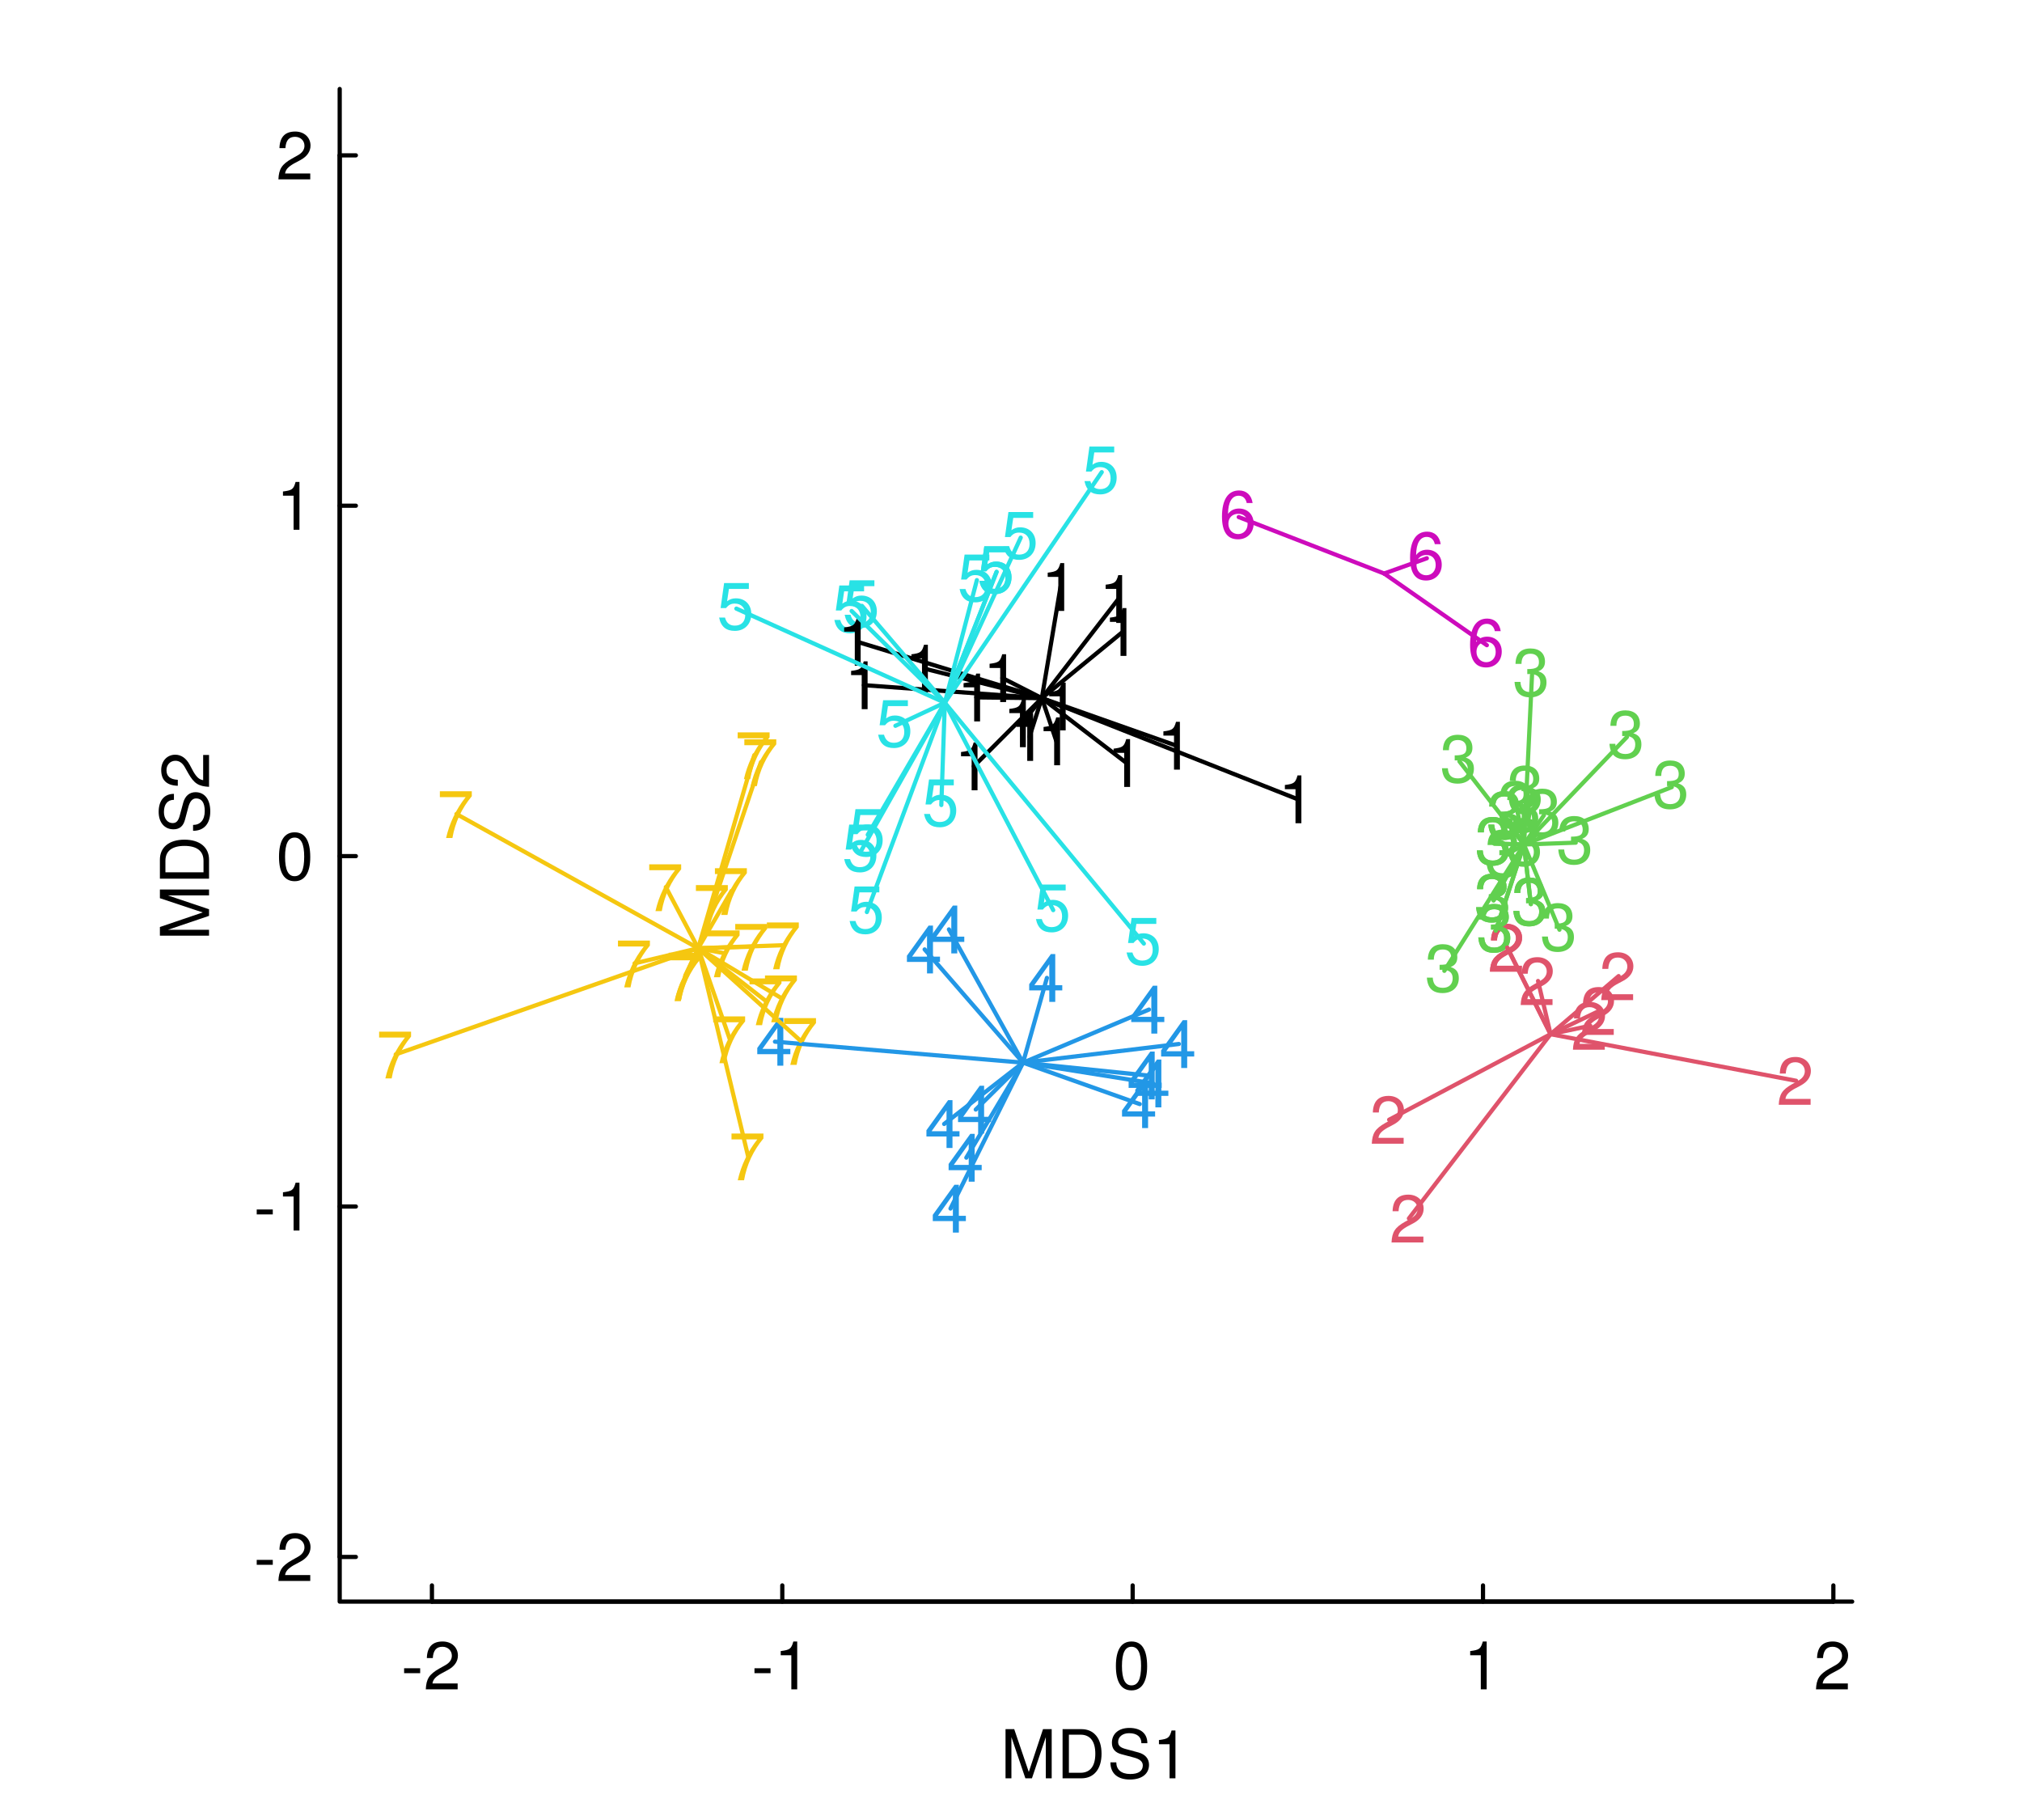 <?xml version="1.0" encoding="UTF-8"?>
<svg xmlns="http://www.w3.org/2000/svg" xmlns:xlink="http://www.w3.org/1999/xlink" width="360" height="324" viewBox="0 0 360 324">
<defs>
<g>
<g id="glyph-0-0">
</g>
<g id="glyph-0-1">
<path d="M 3.406 -2.875 L 3.406 -3.75 L 0.547 -3.75 L 0.547 -2.875 Z M 3.406 -2.875 "/>
</g>
<g id="glyph-0-2">
<path d="M 6.125 -6.016 C 6.125 -7.453 5.016 -8.516 3.406 -8.516 C 1.672 -8.516 0.656 -7.625 0.594 -5.562 L 1.656 -5.562 C 1.734 -6.984 2.328 -7.578 3.375 -7.578 C 4.328 -7.578 5.047 -6.906 5.047 -5.984 C 5.047 -5.312 4.656 -4.734 3.906 -4.312 L 2.797 -3.688 C 1.016 -2.672 0.5 -1.875 0.406 0 L 6.078 0 L 6.078 -1.047 L 1.594 -1.047 C 1.703 -1.734 2.094 -2.188 3.125 -2.797 L 4.328 -3.438 C 5.516 -4.078 6.125 -4.969 6.125 -6.016 Z M 6.125 -6.016 "/>
</g>
<g id="glyph-0-3">
<path d="M 4.156 0 L 4.156 -8.516 L 3.469 -8.516 C 3.094 -7.203 2.859 -7.016 1.219 -6.812 L 1.219 -6.062 L 3.109 -6.062 L 3.109 0 Z M 4.156 0 "/>
</g>
<g id="glyph-0-4">
<path d="M 6.078 -4.094 C 6.078 -7.047 5.141 -8.516 3.297 -8.516 C 1.469 -8.516 0.516 -7.016 0.516 -4.156 C 0.516 -1.297 1.469 0.188 3.297 0.188 C 5.094 0.188 6.078 -1.297 6.078 -4.094 Z M 5 -4.188 C 5 -1.781 4.453 -0.703 3.281 -0.703 C 2.156 -0.703 1.594 -1.828 1.594 -4.156 C 1.594 -6.484 2.156 -7.578 3.297 -7.578 C 4.438 -7.578 5 -6.469 5 -4.188 Z M 5 -4.188 "/>
</g>
<g id="glyph-0-5">
<path d="M 9.125 0 L 9.125 -8.75 L 7.578 -8.75 L 5.047 -1.125 L 2.453 -8.75 L 0.906 -8.75 L 0.906 0 L 1.953 0 L 1.953 -7.328 L 4.438 0 L 5.609 0 L 8.078 -7.328 L 8.078 0 Z M 9.125 0 "/>
</g>
<g id="glyph-0-6">
<path d="M 8 -4.375 C 8 -7.094 6.656 -8.75 4.438 -8.75 L 1.062 -8.75 L 1.062 0 L 4.438 0 C 6.641 0 8 -1.656 8 -4.375 Z M 6.891 -4.375 C 6.891 -2.156 5.969 -0.984 4.25 -0.984 L 2.188 -0.984 L 2.188 -7.766 L 4.25 -7.766 C 5.969 -7.766 6.891 -6.594 6.891 -4.375 Z M 6.891 -4.375 "/>
</g>
<g id="glyph-0-7">
<path d="M 7.453 -2.406 C 7.453 -3.484 6.781 -4.266 5.594 -4.594 L 3.391 -5.188 C 2.344 -5.453 1.953 -5.812 1.953 -6.484 C 1.953 -7.375 2.734 -8.031 3.906 -8.031 C 5.297 -8.031 6.094 -7.391 6.094 -6.25 L 7.156 -6.25 C 7.156 -7.969 5.969 -8.969 3.953 -8.969 C 2.031 -8.969 0.844 -7.906 0.844 -6.328 C 0.844 -5.25 1.406 -4.578 2.562 -4.281 L 4.734 -3.703 C 5.828 -3.422 6.344 -2.969 6.344 -2.297 C 6.344 -1.328 5.609 -0.766 4.109 -0.766 C 2.453 -0.766 1.625 -1.594 1.625 -2.844 L 0.578 -2.844 C 0.578 -0.781 1.969 0.219 4.031 0.219 C 6.25 0.219 7.453 -0.844 7.453 -2.406 Z M 7.453 -2.406 "/>
</g>
<g id="glyph-0-8">
<path d="M 6.078 -2.469 C 6.078 -3.5 5.656 -4.109 4.625 -4.453 C 5.422 -4.766 5.812 -5.312 5.812 -6.172 C 5.812 -7.625 4.844 -8.516 3.234 -8.516 C 1.516 -8.516 0.594 -7.578 0.562 -5.766 L 1.625 -5.766 C 1.641 -7.016 2.156 -7.578 3.234 -7.578 C 4.172 -7.578 4.734 -7.031 4.734 -6.125 C 4.734 -5.219 4.344 -4.844 2.656 -4.844 L 2.656 -3.953 L 3.234 -3.953 C 4.391 -3.953 4.984 -3.406 4.984 -2.453 C 4.984 -1.391 4.328 -0.75 3.234 -0.75 C 2.078 -0.75 1.516 -1.328 1.438 -2.562 L 0.391 -2.562 C 0.516 -0.672 1.453 0.188 3.188 0.188 C 4.938 0.188 6.078 -0.859 6.078 -2.469 Z M 6.078 -2.469 "/>
</g>
<g id="glyph-0-9">
<path d="M 6.234 -2.047 L 6.234 -2.984 L 4.984 -2.984 L 4.984 -8.516 L 4.203 -8.516 L 0.344 -3.156 L 0.344 -2.047 L 3.922 -2.047 L 3.922 0 L 4.984 0 L 4.984 -2.047 Z M 3.922 -2.984 L 1.266 -2.984 L 3.922 -6.703 Z M 3.922 -2.984 "/>
</g>
<g id="glyph-0-10">
<path d="M 6.156 -2.812 C 6.156 -4.5 5.047 -5.609 3.406 -5.609 C 2.812 -5.609 2.328 -5.453 1.844 -5.094 L 2.172 -7.281 L 5.719 -7.281 L 5.719 -8.328 L 1.312 -8.328 L 0.688 -3.875 L 1.656 -3.875 C 2.141 -4.469 2.562 -4.672 3.219 -4.672 C 4.359 -4.672 5.078 -3.938 5.078 -2.672 C 5.078 -1.453 4.375 -0.75 3.219 -0.75 C 2.297 -0.75 1.734 -1.219 1.469 -2.188 L 0.422 -2.188 C 0.766 -0.484 1.734 0.188 3.234 0.188 C 4.953 0.188 6.156 -1.016 6.156 -2.812 Z M 6.156 -2.812 "/>
</g>
<g id="glyph-0-11">
<path d="M 6.156 -2.641 C 6.156 -4.219 5.078 -5.297 3.547 -5.297 C 2.719 -5.297 2.047 -4.969 1.594 -4.344 C 1.609 -6.422 2.281 -7.578 3.484 -7.578 C 4.234 -7.578 4.75 -7.109 4.922 -6.281 L 5.969 -6.281 C 5.766 -7.688 4.859 -8.516 3.562 -8.516 C 1.578 -8.516 0.516 -6.844 0.516 -3.875 C 0.516 -1.219 1.422 0.188 3.375 0.188 C 4.984 0.188 6.156 -0.969 6.156 -2.641 Z M 5.078 -2.562 C 5.078 -1.484 4.359 -0.75 3.391 -0.75 C 2.406 -0.75 1.656 -1.531 1.656 -2.609 C 1.656 -3.672 2.375 -4.359 3.422 -4.359 C 4.438 -4.359 5.078 -3.703 5.078 -2.562 Z M 5.078 -2.562 "/>
</g>
<g id="glyph-0-12">
<path d="M 6.234 -7.438 L 6.234 -8.328 L 0.547 -8.328 L 0.547 -7.281 L 5.141 -7.281 C 3.453 -5.141 2.25 -2.656 1.656 0 L 2.781 0 C 3.25 -2.75 4.453 -5.312 6.234 -7.438 Z M 6.234 -7.438 "/>
</g>
<g id="glyph-1-0">
</g>
<g id="glyph-1-1">
<path d="M 0 -9.125 L -8.75 -9.125 L -8.75 -7.578 L -1.125 -5.047 L -8.75 -2.453 L -8.75 -0.906 L 0 -0.906 L 0 -1.953 L -7.328 -1.953 L 0 -4.438 L 0 -5.609 L -7.328 -8.078 L 0 -8.078 Z M 0 -9.125 "/>
</g>
<g id="glyph-1-2">
<path d="M -4.375 -8 C -7.094 -8 -8.75 -6.656 -8.75 -4.438 L -8.75 -1.062 L 0 -1.062 L 0 -4.438 C 0 -6.641 -1.656 -8 -4.375 -8 Z M -4.375 -6.891 C -2.156 -6.891 -0.984 -5.969 -0.984 -4.25 L -0.984 -2.188 L -7.766 -2.188 L -7.766 -4.25 C -7.766 -5.969 -6.594 -6.891 -4.375 -6.891 Z M -4.375 -6.891 "/>
</g>
<g id="glyph-1-3">
<path d="M -2.406 -7.453 C -3.484 -7.453 -4.266 -6.781 -4.594 -5.594 L -5.188 -3.391 C -5.453 -2.344 -5.812 -1.953 -6.484 -1.953 C -7.375 -1.953 -8.031 -2.734 -8.031 -3.906 C -8.031 -5.297 -7.391 -6.094 -6.25 -6.094 L -6.25 -7.156 C -7.969 -7.156 -8.969 -5.969 -8.969 -3.953 C -8.969 -2.031 -7.906 -0.844 -6.328 -0.844 C -5.25 -0.844 -4.578 -1.406 -4.281 -2.562 L -3.703 -4.734 C -3.422 -5.828 -2.969 -6.344 -2.297 -6.344 C -1.328 -6.344 -0.766 -5.609 -0.766 -4.109 C -0.766 -2.453 -1.594 -1.625 -2.844 -1.625 L -2.844 -0.578 C -0.781 -0.578 0.219 -1.969 0.219 -4.031 C 0.219 -6.25 -0.844 -7.453 -2.406 -7.453 Z M -2.406 -7.453 "/>
</g>
<g id="glyph-1-4">
<path d="M -6.016 -6.125 C -7.453 -6.125 -8.516 -5.016 -8.516 -3.406 C -8.516 -1.672 -7.625 -0.656 -5.562 -0.594 L -5.562 -1.656 C -6.984 -1.734 -7.578 -2.328 -7.578 -3.375 C -7.578 -4.328 -6.906 -5.047 -5.984 -5.047 C -5.312 -5.047 -4.734 -4.656 -4.312 -3.906 L -3.688 -2.797 C -2.672 -1.016 -1.875 -0.5 0 -0.406 L 0 -6.078 L -1.047 -6.078 L -1.047 -1.594 C -1.734 -1.703 -2.188 -2.094 -2.797 -3.125 L -3.438 -4.328 C -4.078 -5.516 -4.969 -6.125 -6.016 -6.125 Z M -6.016 -6.125 "/>
</g>
</g>
</defs>
<rect x="-36" y="-32.4" width="432" height="388.8" fill="rgb(100%, 100%, 100%)" fill-opacity="1"/>
<path fill="none" stroke-width="0.75" stroke-linecap="round" stroke-linejoin="round" stroke="rgb(0%, 0%, 0%)" stroke-opacity="1" stroke-miterlimit="10" d="M 76.902 285.121 L 326.414 285.121 "/>
<path fill="none" stroke-width="0.75" stroke-linecap="round" stroke-linejoin="round" stroke="rgb(0%, 0%, 0%)" stroke-opacity="1" stroke-miterlimit="10" d="M 76.902 285.121 L 76.902 282.238 "/>
<path fill="none" stroke-width="0.75" stroke-linecap="round" stroke-linejoin="round" stroke="rgb(0%, 0%, 0%)" stroke-opacity="1" stroke-miterlimit="10" d="M 139.281 285.121 L 139.281 282.238 "/>
<path fill="none" stroke-width="0.75" stroke-linecap="round" stroke-linejoin="round" stroke="rgb(0%, 0%, 0%)" stroke-opacity="1" stroke-miterlimit="10" d="M 201.66 285.121 L 201.66 282.238 "/>
<path fill="none" stroke-width="0.75" stroke-linecap="round" stroke-linejoin="round" stroke="rgb(0%, 0%, 0%)" stroke-opacity="1" stroke-miterlimit="10" d="M 264.035 285.121 L 264.035 282.238 "/>
<path fill="none" stroke-width="0.75" stroke-linecap="round" stroke-linejoin="round" stroke="rgb(0%, 0%, 0%)" stroke-opacity="1" stroke-miterlimit="10" d="M 326.414 285.121 L 326.414 282.238 "/>
<g fill="rgb(0%, 0%, 0%)" fill-opacity="1">
<use xlink:href="#glyph-0-1" x="71.402" y="300.737"/>
<use xlink:href="#glyph-0-2" x="75.402" y="300.737"/>
</g>
<g fill="rgb(0%, 0%, 0%)" fill-opacity="1">
<use xlink:href="#glyph-0-1" x="133.781" y="300.737"/>
<use xlink:href="#glyph-0-3" x="137.781" y="300.737"/>
</g>
<g fill="rgb(0%, 0%, 0%)" fill-opacity="1">
<use xlink:href="#glyph-0-4" x="198.16" y="300.737"/>
</g>
<g fill="rgb(0%, 0%, 0%)" fill-opacity="1">
<use xlink:href="#glyph-0-3" x="260.535" y="300.737"/>
</g>
<g fill="rgb(0%, 0%, 0%)" fill-opacity="1">
<use xlink:href="#glyph-0-2" x="322.914" y="300.737"/>
</g>
<path fill="none" stroke-width="0.75" stroke-linecap="round" stroke-linejoin="round" stroke="rgb(0%, 0%, 0%)" stroke-opacity="1" stroke-miterlimit="10" d="M 60.48 277.168 L 60.48 27.656 "/>
<path fill="none" stroke-width="0.75" stroke-linecap="round" stroke-linejoin="round" stroke="rgb(0%, 0%, 0%)" stroke-opacity="1" stroke-miterlimit="10" d="M 60.48 277.168 L 63.359 277.168 "/>
<path fill="none" stroke-width="0.75" stroke-linecap="round" stroke-linejoin="round" stroke="rgb(0%, 0%, 0%)" stroke-opacity="1" stroke-miterlimit="10" d="M 60.48 214.789 L 63.359 214.789 "/>
<path fill="none" stroke-width="0.75" stroke-linecap="round" stroke-linejoin="round" stroke="rgb(0%, 0%, 0%)" stroke-opacity="1" stroke-miterlimit="10" d="M 60.48 152.41 L 63.359 152.41 "/>
<path fill="none" stroke-width="0.75" stroke-linecap="round" stroke-linejoin="round" stroke="rgb(0%, 0%, 0%)" stroke-opacity="1" stroke-miterlimit="10" d="M 60.48 90.031 L 63.359 90.031 "/>
<path fill="none" stroke-width="0.75" stroke-linecap="round" stroke-linejoin="round" stroke="rgb(0%, 0%, 0%)" stroke-opacity="1" stroke-miterlimit="10" d="M 60.48 27.656 L 63.359 27.656 "/>
<g fill="rgb(0%, 0%, 0%)" fill-opacity="1">
<use xlink:href="#glyph-0-1" x="45.16" y="281.444"/>
<use xlink:href="#glyph-0-2" x="49.16" y="281.444"/>
</g>
<g fill="rgb(0%, 0%, 0%)" fill-opacity="1">
<use xlink:href="#glyph-0-1" x="45.16" y="219.065"/>
<use xlink:href="#glyph-0-3" x="49.16" y="219.065"/>
</g>
<g fill="rgb(0%, 0%, 0%)" fill-opacity="1">
<use xlink:href="#glyph-0-4" x="49.16" y="156.687"/>
</g>
<g fill="rgb(0%, 0%, 0%)" fill-opacity="1">
<use xlink:href="#glyph-0-3" x="49.16" y="94.308"/>
</g>
<g fill="rgb(0%, 0%, 0%)" fill-opacity="1">
<use xlink:href="#glyph-0-2" x="49.16" y="31.933"/>
</g>
<path fill="none" stroke-width="0.75" stroke-linecap="round" stroke-linejoin="round" stroke="rgb(0%, 0%, 0%)" stroke-opacity="1" stroke-miterlimit="10" d="M 60.48 15.84 L 60.48 285.121 L 329.762 285.121 "/>
<g fill="rgb(0%, 0%, 0%)" fill-opacity="1">
<use xlink:href="#glyph-0-5" x="178.121" y="316.577"/>
<use xlink:href="#glyph-0-6" x="188.121" y="316.577"/>
<use xlink:href="#glyph-0-7" x="197.121" y="316.577"/>
<use xlink:href="#glyph-0-3" x="205.121" y="316.577"/>
</g>
<g fill="rgb(0%, 0%, 0%)" fill-opacity="1">
<use xlink:href="#glyph-1-1" x="37.218" y="167.48"/>
<use xlink:href="#glyph-1-2" x="37.218" y="157.48"/>
<use xlink:href="#glyph-1-3" x="37.218" y="148.48"/>
<use xlink:href="#glyph-1-4" x="37.218" y="140.48"/>
</g>
<g fill="rgb(0%, 0%, 0%)" fill-opacity="1">
<use xlink:href="#glyph-0-3" x="161.043" y="123.292"/>
</g>
<g fill="rgb(87.451%, 32.549%, 41.961%)" fill-opacity="1">
<use xlink:href="#glyph-0-2" x="243.828" y="203.608"/>
</g>
<g fill="rgb(38.039%, 81.569%, 30.98%)" fill-opacity="1">
<use xlink:href="#glyph-0-8" x="277.051" y="153.788"/>
</g>
<g fill="rgb(13.333%, 59.216%, 90.196%)" fill-opacity="1">
<use xlink:href="#glyph-0-9" x="161.125" y="173.292"/>
</g>
<g fill="rgb(13.333%, 59.216%, 90.196%)" fill-opacity="1">
<use xlink:href="#glyph-0-9" x="164.598" y="204.366"/>
</g>
<g fill="rgb(13.333%, 59.216%, 90.196%)" fill-opacity="1">
<use xlink:href="#glyph-0-9" x="206.383" y="190.128"/>
</g>
<g fill="rgb(13.333%, 59.216%, 90.196%)" fill-opacity="1">
<use xlink:href="#glyph-0-9" x="199.422" y="200.827"/>
</g>
<g fill="rgb(0%, 0%, 0%)" fill-opacity="1">
<use xlink:href="#glyph-0-3" x="179.781" y="135.456"/>
</g>
<g fill="rgb(38.039%, 81.569%, 30.98%)" fill-opacity="1">
<use xlink:href="#glyph-0-8" x="264.289" y="156.202"/>
</g>
<g fill="rgb(0%, 0%, 0%)" fill-opacity="1">
<use xlink:href="#glyph-0-3" x="185.578" y="130.026"/>
</g>
<g fill="rgb(0%, 0%, 0%)" fill-opacity="1">
<use xlink:href="#glyph-0-3" x="184.578" y="136.229"/>
</g>
<g fill="rgb(15.686%, 88.627%, 89.804%)" fill-opacity="1">
<use xlink:href="#glyph-0-10" x="164.094" y="147.089"/>
</g>
<g fill="rgb(0%, 0%, 0%)" fill-opacity="1">
<use xlink:href="#glyph-0-3" x="205.914" y="137.011"/>
</g>
<g fill="rgb(0%, 0%, 0%)" fill-opacity="1">
<use xlink:href="#glyph-0-3" x="197.043" y="140.089"/>
</g>
<g fill="rgb(0%, 0%, 0%)" fill-opacity="1">
<use xlink:href="#glyph-0-3" x="169.883" y="140.69"/>
</g>
<g fill="rgb(15.686%, 88.627%, 89.804%)" fill-opacity="1">
<use xlink:href="#glyph-0-10" x="149.879" y="155.124"/>
</g>
<g fill="rgb(15.686%, 88.627%, 89.804%)" fill-opacity="1">
<use xlink:href="#glyph-0-10" x="150.996" y="152.378"/>
</g>
<g fill="rgb(38.039%, 81.569%, 30.98%)" fill-opacity="1">
<use xlink:href="#glyph-0-8" x="286.16" y="134.979"/>
</g>
<g fill="rgb(0%, 0%, 0%)" fill-opacity="1">
<use xlink:href="#glyph-0-3" x="195.629" y="110.901"/>
</g>
<g fill="rgb(0%, 0%, 0%)" fill-opacity="1">
<use xlink:href="#glyph-0-3" x="178.484" y="133.015"/>
</g>
<g fill="rgb(0%, 0%, 0%)" fill-opacity="1">
<use xlink:href="#glyph-0-3" x="227.543" y="146.558"/>
</g>
<g fill="rgb(38.039%, 81.569%, 30.98%)" fill-opacity="1">
<use xlink:href="#glyph-0-8" x="269.262" y="123.956"/>
</g>
<g fill="rgb(38.039%, 81.569%, 30.98%)" fill-opacity="1">
<use xlink:href="#glyph-0-8" x="294.145" y="143.901"/>
</g>
<g fill="rgb(38.039%, 81.569%, 30.98%)" fill-opacity="1">
<use xlink:href="#glyph-0-8" x="262.422" y="164.058"/>
</g>
<g fill="rgb(80.392%, 4.314%, 73.725%)" fill-opacity="1">
<use xlink:href="#glyph-0-11" x="261.219" y="118.636"/>
</g>
<g fill="rgb(38.039%, 81.569%, 30.98%)" fill-opacity="1">
<use xlink:href="#glyph-0-8" x="264.598" y="149.354"/>
</g>
<g fill="rgb(0%, 0%, 0%)" fill-opacity="1">
<use xlink:href="#glyph-0-3" x="196.391" y="116.765"/>
</g>
<g fill="rgb(38.039%, 81.569%, 30.98%)" fill-opacity="1">
<use xlink:href="#glyph-0-8" x="262.422" y="164.058"/>
</g>
<g fill="rgb(15.686%, 88.627%, 89.804%)" fill-opacity="1">
<use xlink:href="#glyph-0-10" x="155.922" y="132.983"/>
</g>
<g fill="rgb(15.686%, 88.627%, 89.804%)" fill-opacity="1">
<use xlink:href="#glyph-0-10" x="200.152" y="171.753"/>
</g>
<g fill="rgb(38.039%, 81.569%, 30.98%)" fill-opacity="1">
<use xlink:href="#glyph-0-8" x="268.242" y="144.792"/>
</g>
<g fill="rgb(80.392%, 4.314%, 73.725%)" fill-opacity="1">
<use xlink:href="#glyph-0-11" x="250.535" y="103.159"/>
</g>
<g fill="rgb(15.686%, 88.627%, 89.804%)" fill-opacity="1">
<use xlink:href="#glyph-0-10" x="184.016" y="165.8"/>
</g>
<g fill="rgb(38.039%, 81.569%, 30.98%)" fill-opacity="1">
<use xlink:href="#glyph-0-8" x="269.055" y="164.729"/>
</g>
<g fill="rgb(87.451%, 32.549%, 41.961%)" fill-opacity="1">
<use xlink:href="#glyph-0-2" x="247.344" y="221.187"/>
</g>
<g fill="rgb(13.333%, 59.216%, 90.196%)" fill-opacity="1">
<use xlink:href="#glyph-0-9" x="182.895" y="178.362"/>
</g>
<g fill="rgb(13.333%, 59.216%, 90.196%)" fill-opacity="1">
<use xlink:href="#glyph-0-9" x="165.449" y="169.729"/>
</g>
<g fill="rgb(13.333%, 59.216%, 90.196%)" fill-opacity="1">
<use xlink:href="#glyph-0-9" x="200.598" y="195.714"/>
</g>
<g fill="rgb(0%, 0%, 0%)" fill-opacity="1">
<use xlink:href="#glyph-0-3" x="185.316" y="108.761"/>
</g>
<g fill="rgb(38.039%, 81.569%, 30.98%)" fill-opacity="1">
<use xlink:href="#glyph-0-8" x="274.148" y="169.288"/>
</g>
<g fill="rgb(38.039%, 81.569%, 30.98%)" fill-opacity="1">
<use xlink:href="#glyph-0-8" x="271.375" y="148.917"/>
</g>
<g fill="rgb(38.039%, 81.569%, 30.98%)" fill-opacity="1">
<use xlink:href="#glyph-0-8" x="268.105" y="154.12"/>
</g>
<g fill="rgb(87.451%, 32.549%, 41.961%)" fill-opacity="1">
<use xlink:href="#glyph-0-2" x="264.867" y="172.976"/>
</g>
<g fill="rgb(87.451%, 32.549%, 41.961%)" fill-opacity="1">
<use xlink:href="#glyph-0-2" x="264.867" y="172.976"/>
</g>
<g fill="rgb(87.451%, 32.549%, 41.961%)" fill-opacity="1">
<use xlink:href="#glyph-0-2" x="316.285" y="196.679"/>
</g>
<g fill="rgb(87.451%, 32.549%, 41.961%)" fill-opacity="1">
<use xlink:href="#glyph-0-2" x="284.684" y="178.042"/>
</g>
<g fill="rgb(38.039%, 81.569%, 30.98%)" fill-opacity="1">
<use xlink:href="#glyph-0-8" x="262.551" y="153.952"/>
</g>
<g fill="rgb(38.039%, 81.569%, 30.98%)" fill-opacity="1">
<use xlink:href="#glyph-0-8" x="267.793" y="148.19"/>
</g>
<g fill="rgb(87.451%, 32.549%, 41.961%)" fill-opacity="1">
<use xlink:href="#glyph-0-2" x="279.641" y="186.874"/>
</g>
<g fill="rgb(87.451%, 32.549%, 41.961%)" fill-opacity="1">
<use xlink:href="#glyph-0-2" x="270.336" y="178.913"/>
</g>
<g fill="rgb(87.451%, 32.549%, 41.961%)" fill-opacity="1">
<use xlink:href="#glyph-0-2" x="281.238" y="184.233"/>
</g>
<g fill="rgb(38.039%, 81.569%, 30.98%)" fill-opacity="1">
<use xlink:href="#glyph-0-8" x="253.652" y="176.604"/>
</g>
<g fill="rgb(38.039%, 81.569%, 30.98%)" fill-opacity="1">
<use xlink:href="#glyph-0-8" x="262.812" y="169.44"/>
</g>
<g fill="rgb(38.039%, 81.569%, 30.98%)" fill-opacity="1">
<use xlink:href="#glyph-0-8" x="262.551" y="153.952"/>
</g>
<g fill="rgb(38.039%, 81.569%, 30.98%)" fill-opacity="1">
<use xlink:href="#glyph-0-8" x="262.812" y="169.44"/>
</g>
<g fill="rgb(38.039%, 81.569%, 30.98%)" fill-opacity="1">
<use xlink:href="#glyph-0-8" x="264.598" y="149.354"/>
</g>
<g fill="rgb(38.039%, 81.569%, 30.98%)" fill-opacity="1">
<use xlink:href="#glyph-0-8" x="266.531" y="147.503"/>
</g>
<g fill="rgb(38.039%, 81.569%, 30.98%)" fill-opacity="1">
<use xlink:href="#glyph-0-8" x="269.055" y="164.729"/>
</g>
<g fill="rgb(80.392%, 4.314%, 73.725%)" fill-opacity="1">
<use xlink:href="#glyph-0-11" x="217.047" y="95.827"/>
</g>
<g fill="rgb(38.039%, 81.569%, 30.98%)" fill-opacity="1">
<use xlink:href="#glyph-0-8" x="256.34" y="139.319"/>
</g>
<g fill="rgb(13.333%, 59.216%, 90.196%)" fill-opacity="1">
<use xlink:href="#glyph-0-9" x="201.785" y="197.14"/>
</g>
<g fill="rgb(13.333%, 59.216%, 90.196%)" fill-opacity="1">
<use xlink:href="#glyph-0-9" x="201.062" y="183.999"/>
</g>
<g fill="rgb(96.078%, 78.039%, 6.275%)" fill-opacity="1">
<use xlink:href="#glyph-0-12" x="132.902" y="182.507"/>
</g>
<g fill="rgb(96.078%, 78.039%, 6.275%)" fill-opacity="1">
<use xlink:href="#glyph-0-12" x="130.355" y="172.812"/>
</g>
<g fill="rgb(96.078%, 78.039%, 6.275%)" fill-opacity="1">
<use xlink:href="#glyph-0-12" x="139.047" y="189.573"/>
</g>
<g fill="rgb(0%, 0%, 0%)" fill-opacity="1">
<use xlink:href="#glyph-0-3" x="174.969" y="124.979"/>
</g>
<g fill="rgb(13.333%, 59.216%, 90.196%)" fill-opacity="1">
<use xlink:href="#glyph-0-9" x="170.227" y="201.804"/>
</g>
<g fill="rgb(0%, 0%, 0%)" fill-opacity="1">
<use xlink:href="#glyph-0-3" x="170.336" y="128.425"/>
</g>
<g fill="rgb(13.333%, 59.216%, 90.196%)" fill-opacity="1">
<use xlink:href="#glyph-0-9" x="165.73" y="219.425"/>
</g>
<g fill="rgb(13.333%, 59.216%, 90.196%)" fill-opacity="1">
<use xlink:href="#glyph-0-9" x="168.547" y="210.366"/>
</g>
<g fill="rgb(15.686%, 88.627%, 89.804%)" fill-opacity="1">
<use xlink:href="#glyph-0-10" x="173.934" y="105.581"/>
</g>
<g fill="rgb(15.686%, 88.627%, 89.804%)" fill-opacity="1">
<use xlink:href="#glyph-0-10" x="192.656" y="87.827"/>
</g>
<g fill="rgb(15.686%, 88.627%, 89.804%)" fill-opacity="1">
<use xlink:href="#glyph-0-10" x="178.23" y="99.483"/>
</g>
<g fill="rgb(15.686%, 88.627%, 89.804%)" fill-opacity="1">
<use xlink:href="#glyph-0-10" x="173.934" y="105.581"/>
</g>
<g fill="rgb(15.686%, 88.627%, 89.804%)" fill-opacity="1">
<use xlink:href="#glyph-0-10" x="170.426" y="107.05"/>
</g>
<g fill="rgb(15.686%, 88.627%, 89.804%)" fill-opacity="1">
<use xlink:href="#glyph-0-10" x="150.84" y="166.144"/>
</g>
<g fill="rgb(15.686%, 88.627%, 89.804%)" fill-opacity="1">
<use xlink:href="#glyph-0-10" x="149.961" y="111.632"/>
</g>
<g fill="rgb(15.686%, 88.627%, 89.804%)" fill-opacity="1">
<use xlink:href="#glyph-0-10" x="148.125" y="112.554"/>
</g>
<g fill="rgb(13.333%, 59.216%, 90.196%)" fill-opacity="1">
<use xlink:href="#glyph-0-9" x="134.48" y="189.718"/>
</g>
<g fill="rgb(0%, 0%, 0%)" fill-opacity="1">
<use xlink:href="#glyph-0-3" x="149.078" y="118.511"/>
</g>
<g fill="rgb(15.686%, 88.627%, 89.804%)" fill-opacity="1">
<use xlink:href="#glyph-0-10" x="127.609" y="112.124"/>
</g>
<g fill="rgb(96.078%, 78.039%, 6.275%)" fill-opacity="1">
<use xlink:href="#glyph-0-12" x="118.438" y="178.233"/>
</g>
<g fill="rgb(96.078%, 78.039%, 6.275%)" fill-opacity="1">
<use xlink:href="#glyph-0-12" x="126.738" y="162.886"/>
</g>
<g fill="rgb(96.078%, 78.039%, 6.275%)" fill-opacity="1">
<use xlink:href="#glyph-0-12" x="125.445" y="173.968"/>
</g>
<g fill="rgb(96.078%, 78.039%, 6.275%)" fill-opacity="1">
<use xlink:href="#glyph-0-12" x="118.512" y="177.933"/>
</g>
<g fill="rgb(96.078%, 78.039%, 6.275%)" fill-opacity="1">
<use xlink:href="#glyph-0-12" x="129.691" y="210.116"/>
</g>
<g fill="rgb(96.078%, 78.039%, 6.275%)" fill-opacity="1">
<use xlink:href="#glyph-0-12" x="135.652" y="181.987"/>
</g>
<g fill="rgb(0%, 0%, 0%)" fill-opacity="1">
<use xlink:href="#glyph-0-3" x="150.312" y="126.249"/>
</g>
<g fill="rgb(96.078%, 78.039%, 6.275%)" fill-opacity="1">
<use xlink:href="#glyph-0-12" x="135.988" y="172.546"/>
</g>
<g fill="rgb(96.078%, 78.039%, 6.275%)" fill-opacity="1">
<use xlink:href="#glyph-0-12" x="109.477" y="175.776"/>
</g>
<g fill="rgb(96.078%, 78.039%, 6.275%)" fill-opacity="1">
<use xlink:href="#glyph-0-12" x="131.977" y="139.948"/>
</g>
<g fill="rgb(96.078%, 78.039%, 6.275%)" fill-opacity="1">
<use xlink:href="#glyph-0-12" x="130.789" y="138.71"/>
</g>
<g fill="rgb(96.078%, 78.039%, 6.275%)" fill-opacity="1">
<use xlink:href="#glyph-0-12" x="115.043" y="162.198"/>
</g>
<g fill="rgb(96.078%, 78.039%, 6.275%)" fill-opacity="1">
<use xlink:href="#glyph-0-12" x="126.43" y="189.272"/>
</g>
<g fill="rgb(96.078%, 78.039%, 6.275%)" fill-opacity="1">
<use xlink:href="#glyph-0-12" x="66.953" y="191.983"/>
</g>
<g fill="rgb(96.078%, 78.039%, 6.275%)" fill-opacity="1">
<use xlink:href="#glyph-0-12" x="123.352" y="165.89"/>
</g>
<g fill="rgb(96.078%, 78.039%, 6.275%)" fill-opacity="1">
<use xlink:href="#glyph-0-12" x="77.766" y="149.187"/>
</g>
<path fill="none" stroke-width="0.75" stroke-linecap="round" stroke-linejoin="round" stroke="rgb(0%, 0%, 0%)" stroke-opacity="1" stroke-miterlimit="10" d="M 185.492 124.285 L 164.543 119.016 "/>
<path fill="none" stroke-width="0.75" stroke-linecap="round" stroke-linejoin="round" stroke="rgb(0%, 0%, 0%)" stroke-opacity="1" stroke-miterlimit="10" d="M 185.492 124.285 L 183.281 131.18 "/>
<path fill="none" stroke-width="0.75" stroke-linecap="round" stroke-linejoin="round" stroke="rgb(0%, 0%, 0%)" stroke-opacity="1" stroke-miterlimit="10" d="M 185.492 124.285 L 189.078 125.75 "/>
<path fill="none" stroke-width="0.75" stroke-linecap="round" stroke-linejoin="round" stroke="rgb(0%, 0%, 0%)" stroke-opacity="1" stroke-miterlimit="10" d="M 185.492 124.285 L 188.078 131.953 "/>
<path fill="none" stroke-width="0.75" stroke-linecap="round" stroke-linejoin="round" stroke="rgb(0%, 0%, 0%)" stroke-opacity="1" stroke-miterlimit="10" d="M 185.492 124.285 L 209.414 132.734 "/>
<path fill="none" stroke-width="0.75" stroke-linecap="round" stroke-linejoin="round" stroke="rgb(0%, 0%, 0%)" stroke-opacity="1" stroke-miterlimit="10" d="M 185.492 124.285 L 200.543 135.812 "/>
<path fill="none" stroke-width="0.75" stroke-linecap="round" stroke-linejoin="round" stroke="rgb(0%, 0%, 0%)" stroke-opacity="1" stroke-miterlimit="10" d="M 185.492 124.285 L 173.383 136.414 "/>
<path fill="none" stroke-width="0.75" stroke-linecap="round" stroke-linejoin="round" stroke="rgb(0%, 0%, 0%)" stroke-opacity="1" stroke-miterlimit="10" d="M 185.492 124.285 L 199.129 106.625 "/>
<path fill="none" stroke-width="0.75" stroke-linecap="round" stroke-linejoin="round" stroke="rgb(0%, 0%, 0%)" stroke-opacity="1" stroke-miterlimit="10" d="M 185.492 124.285 L 181.984 128.738 "/>
<path fill="none" stroke-width="0.75" stroke-linecap="round" stroke-linejoin="round" stroke="rgb(0%, 0%, 0%)" stroke-opacity="1" stroke-miterlimit="10" d="M 185.492 124.285 L 231.043 142.281 "/>
<path fill="none" stroke-width="0.75" stroke-linecap="round" stroke-linejoin="round" stroke="rgb(0%, 0%, 0%)" stroke-opacity="1" stroke-miterlimit="10" d="M 185.492 124.285 L 199.891 112.488 "/>
<path fill="none" stroke-width="0.75" stroke-linecap="round" stroke-linejoin="round" stroke="rgb(0%, 0%, 0%)" stroke-opacity="1" stroke-miterlimit="10" d="M 185.492 124.285 L 188.816 104.484 "/>
<path fill="none" stroke-width="0.75" stroke-linecap="round" stroke-linejoin="round" stroke="rgb(0%, 0%, 0%)" stroke-opacity="1" stroke-miterlimit="10" d="M 185.492 124.285 L 178.469 120.703 "/>
<path fill="none" stroke-width="0.75" stroke-linecap="round" stroke-linejoin="round" stroke="rgb(0%, 0%, 0%)" stroke-opacity="1" stroke-miterlimit="10" d="M 185.492 124.285 L 173.836 124.148 "/>
<path fill="none" stroke-width="0.75" stroke-linecap="round" stroke-linejoin="round" stroke="rgb(0%, 0%, 0%)" stroke-opacity="1" stroke-miterlimit="10" d="M 185.492 124.285 L 152.578 114.234 "/>
<path fill="none" stroke-width="0.75" stroke-linecap="round" stroke-linejoin="round" stroke="rgb(0%, 0%, 0%)" stroke-opacity="1" stroke-miterlimit="10" d="M 185.492 124.285 L 153.812 121.973 "/>
<path fill="none" stroke-width="0.75" stroke-linecap="round" stroke-linejoin="round" stroke="rgb(87.451%, 32.549%, 41.961%)" stroke-opacity="1" stroke-miterlimit="10" d="M 276.066 184.109 L 247.328 199.332 "/>
<path fill="none" stroke-width="0.75" stroke-linecap="round" stroke-linejoin="round" stroke="rgb(87.451%, 32.549%, 41.961%)" stroke-opacity="1" stroke-miterlimit="10" d="M 276.066 184.109 L 250.844 216.91 "/>
<path fill="none" stroke-width="0.75" stroke-linecap="round" stroke-linejoin="round" stroke="rgb(87.451%, 32.549%, 41.961%)" stroke-opacity="1" stroke-miterlimit="10" d="M 276.066 184.109 L 268.367 168.699 "/>
<path fill="none" stroke-width="0.75" stroke-linecap="round" stroke-linejoin="round" stroke="rgb(87.451%, 32.549%, 41.961%)" stroke-opacity="1" stroke-miterlimit="10" d="M 276.066 184.109 L 268.367 168.699 "/>
<path fill="none" stroke-width="0.75" stroke-linecap="round" stroke-linejoin="round" stroke="rgb(87.451%, 32.549%, 41.961%)" stroke-opacity="1" stroke-miterlimit="10" d="M 276.066 184.109 L 319.785 192.402 "/>
<path fill="none" stroke-width="0.75" stroke-linecap="round" stroke-linejoin="round" stroke="rgb(87.451%, 32.549%, 41.961%)" stroke-opacity="1" stroke-miterlimit="10" d="M 276.066 184.109 L 288.184 173.766 "/>
<path fill="none" stroke-width="0.75" stroke-linecap="round" stroke-linejoin="round" stroke="rgb(87.451%, 32.549%, 41.961%)" stroke-opacity="1" stroke-miterlimit="10" d="M 276.066 184.109 L 283.141 182.598 "/>
<path fill="none" stroke-width="0.75" stroke-linecap="round" stroke-linejoin="round" stroke="rgb(87.451%, 32.549%, 41.961%)" stroke-opacity="1" stroke-miterlimit="10" d="M 276.066 184.109 L 273.836 174.637 "/>
<path fill="none" stroke-width="0.75" stroke-linecap="round" stroke-linejoin="round" stroke="rgb(87.451%, 32.549%, 41.961%)" stroke-opacity="1" stroke-miterlimit="10" d="M 276.066 184.109 L 284.738 179.957 "/>
<path fill="none" stroke-width="0.75" stroke-linecap="round" stroke-linejoin="round" stroke="rgb(38.039%, 81.569%, 30.98%)" stroke-opacity="1" stroke-miterlimit="10" d="M 271.324 150.34 L 280.551 150.012 "/>
<path fill="none" stroke-width="0.75" stroke-linecap="round" stroke-linejoin="round" stroke="rgb(38.039%, 81.569%, 30.98%)" stroke-opacity="1" stroke-miterlimit="10" d="M 271.324 150.34 L 267.789 152.426 "/>
<path fill="none" stroke-width="0.75" stroke-linecap="round" stroke-linejoin="round" stroke="rgb(38.039%, 81.569%, 30.98%)" stroke-opacity="1" stroke-miterlimit="10" d="M 271.324 150.34 L 289.66 131.203 "/>
<path fill="none" stroke-width="0.75" stroke-linecap="round" stroke-linejoin="round" stroke="rgb(38.039%, 81.569%, 30.98%)" stroke-opacity="1" stroke-miterlimit="10" d="M 271.324 150.34 L 272.762 120.18 "/>
<path fill="none" stroke-width="0.75" stroke-linecap="round" stroke-linejoin="round" stroke="rgb(38.039%, 81.569%, 30.98%)" stroke-opacity="1" stroke-miterlimit="10" d="M 271.324 150.34 L 297.645 140.125 "/>
<path fill="none" stroke-width="0.75" stroke-linecap="round" stroke-linejoin="round" stroke="rgb(38.039%, 81.569%, 30.98%)" stroke-opacity="1" stroke-miterlimit="10" d="M 271.324 150.34 L 265.922 160.281 "/>
<path fill="none" stroke-width="0.75" stroke-linecap="round" stroke-linejoin="round" stroke="rgb(38.039%, 81.569%, 30.98%)" stroke-opacity="1" stroke-miterlimit="10" d="M 271.324 150.34 L 268.098 145.578 "/>
<path fill="none" stroke-width="0.75" stroke-linecap="round" stroke-linejoin="round" stroke="rgb(38.039%, 81.569%, 30.98%)" stroke-opacity="1" stroke-miterlimit="10" d="M 271.324 150.34 L 265.922 160.281 "/>
<path fill="none" stroke-width="0.75" stroke-linecap="round" stroke-linejoin="round" stroke="rgb(38.039%, 81.569%, 30.98%)" stroke-opacity="1" stroke-miterlimit="10" d="M 271.324 150.34 L 271.742 141.016 "/>
<path fill="none" stroke-width="0.75" stroke-linecap="round" stroke-linejoin="round" stroke="rgb(38.039%, 81.569%, 30.98%)" stroke-opacity="1" stroke-miterlimit="10" d="M 271.324 150.34 L 272.555 160.953 "/>
<path fill="none" stroke-width="0.75" stroke-linecap="round" stroke-linejoin="round" stroke="rgb(38.039%, 81.569%, 30.98%)" stroke-opacity="1" stroke-miterlimit="10" d="M 271.324 150.34 L 277.648 165.512 "/>
<path fill="none" stroke-width="0.75" stroke-linecap="round" stroke-linejoin="round" stroke="rgb(38.039%, 81.569%, 30.98%)" stroke-opacity="1" stroke-miterlimit="10" d="M 271.324 150.34 L 274.875 145.141 "/>
<path fill="none" stroke-width="0.75" stroke-linecap="round" stroke-linejoin="round" stroke="rgb(38.039%, 81.569%, 30.98%)" stroke-opacity="1" stroke-miterlimit="10" d="M 271.324 150.34 L 271.605 150.344 "/>
<path fill="none" stroke-width="0.75" stroke-linecap="round" stroke-linejoin="round" stroke="rgb(38.039%, 81.569%, 30.98%)" stroke-opacity="1" stroke-miterlimit="10" d="M 271.324 150.34 L 266.051 150.176 "/>
<path fill="none" stroke-width="0.75" stroke-linecap="round" stroke-linejoin="round" stroke="rgb(38.039%, 81.569%, 30.98%)" stroke-opacity="1" stroke-miterlimit="10" d="M 271.324 150.34 L 271.293 144.414 "/>
<path fill="none" stroke-width="0.75" stroke-linecap="round" stroke-linejoin="round" stroke="rgb(38.039%, 81.569%, 30.98%)" stroke-opacity="1" stroke-miterlimit="10" d="M 271.324 150.34 L 257.152 172.828 "/>
<path fill="none" stroke-width="0.75" stroke-linecap="round" stroke-linejoin="round" stroke="rgb(38.039%, 81.569%, 30.98%)" stroke-opacity="1" stroke-miterlimit="10" d="M 271.324 150.34 L 266.312 165.664 "/>
<path fill="none" stroke-width="0.75" stroke-linecap="round" stroke-linejoin="round" stroke="rgb(38.039%, 81.569%, 30.98%)" stroke-opacity="1" stroke-miterlimit="10" d="M 271.324 150.34 L 266.051 150.176 "/>
<path fill="none" stroke-width="0.75" stroke-linecap="round" stroke-linejoin="round" stroke="rgb(38.039%, 81.569%, 30.98%)" stroke-opacity="1" stroke-miterlimit="10" d="M 271.324 150.34 L 266.312 165.664 "/>
<path fill="none" stroke-width="0.75" stroke-linecap="round" stroke-linejoin="round" stroke="rgb(38.039%, 81.569%, 30.98%)" stroke-opacity="1" stroke-miterlimit="10" d="M 271.324 150.34 L 268.098 145.578 "/>
<path fill="none" stroke-width="0.75" stroke-linecap="round" stroke-linejoin="round" stroke="rgb(38.039%, 81.569%, 30.98%)" stroke-opacity="1" stroke-miterlimit="10" d="M 271.324 150.34 L 270.031 143.727 "/>
<path fill="none" stroke-width="0.75" stroke-linecap="round" stroke-linejoin="round" stroke="rgb(38.039%, 81.569%, 30.98%)" stroke-opacity="1" stroke-miterlimit="10" d="M 271.324 150.34 L 272.555 160.953 "/>
<path fill="none" stroke-width="0.75" stroke-linecap="round" stroke-linejoin="round" stroke="rgb(38.039%, 81.569%, 30.98%)" stroke-opacity="1" stroke-miterlimit="10" d="M 271.324 150.34 L 259.84 135.543 "/>
<path fill="none" stroke-width="0.75" stroke-linecap="round" stroke-linejoin="round" stroke="rgb(13.333%, 59.216%, 90.196%)" stroke-opacity="1" stroke-miterlimit="10" d="M 182.141 189.176 L 164.625 169.016 "/>
<path fill="none" stroke-width="0.75" stroke-linecap="round" stroke-linejoin="round" stroke="rgb(13.333%, 59.216%, 90.196%)" stroke-opacity="1" stroke-miterlimit="10" d="M 182.141 189.176 L 168.098 200.09 "/>
<path fill="none" stroke-width="0.75" stroke-linecap="round" stroke-linejoin="round" stroke="rgb(13.333%, 59.216%, 90.196%)" stroke-opacity="1" stroke-miterlimit="10" d="M 182.141 189.176 L 209.883 185.852 "/>
<path fill="none" stroke-width="0.75" stroke-linecap="round" stroke-linejoin="round" stroke="rgb(13.333%, 59.216%, 90.196%)" stroke-opacity="1" stroke-miterlimit="10" d="M 182.141 189.176 L 202.922 196.551 "/>
<path fill="none" stroke-width="0.75" stroke-linecap="round" stroke-linejoin="round" stroke="rgb(13.333%, 59.216%, 90.196%)" stroke-opacity="1" stroke-miterlimit="10" d="M 182.141 189.176 L 186.395 174.086 "/>
<path fill="none" stroke-width="0.75" stroke-linecap="round" stroke-linejoin="round" stroke="rgb(13.333%, 59.216%, 90.196%)" stroke-opacity="1" stroke-miterlimit="10" d="M 182.141 189.176 L 168.949 165.453 "/>
<path fill="none" stroke-width="0.75" stroke-linecap="round" stroke-linejoin="round" stroke="rgb(13.333%, 59.216%, 90.196%)" stroke-opacity="1" stroke-miterlimit="10" d="M 182.141 189.176 L 204.098 191.438 "/>
<path fill="none" stroke-width="0.75" stroke-linecap="round" stroke-linejoin="round" stroke="rgb(13.333%, 59.216%, 90.196%)" stroke-opacity="1" stroke-miterlimit="10" d="M 182.141 189.176 L 205.285 192.863 "/>
<path fill="none" stroke-width="0.75" stroke-linecap="round" stroke-linejoin="round" stroke="rgb(13.333%, 59.216%, 90.196%)" stroke-opacity="1" stroke-miterlimit="10" d="M 182.141 189.176 L 204.562 179.723 "/>
<path fill="none" stroke-width="0.75" stroke-linecap="round" stroke-linejoin="round" stroke="rgb(13.333%, 59.216%, 90.196%)" stroke-opacity="1" stroke-miterlimit="10" d="M 182.141 189.176 L 173.727 197.527 "/>
<path fill="none" stroke-width="0.75" stroke-linecap="round" stroke-linejoin="round" stroke="rgb(13.333%, 59.216%, 90.196%)" stroke-opacity="1" stroke-miterlimit="10" d="M 182.141 189.176 L 169.23 215.148 "/>
<path fill="none" stroke-width="0.75" stroke-linecap="round" stroke-linejoin="round" stroke="rgb(13.333%, 59.216%, 90.196%)" stroke-opacity="1" stroke-miterlimit="10" d="M 182.141 189.176 L 172.047 206.09 "/>
<path fill="none" stroke-width="0.75" stroke-linecap="round" stroke-linejoin="round" stroke="rgb(13.333%, 59.216%, 90.196%)" stroke-opacity="1" stroke-miterlimit="10" d="M 182.141 189.176 L 137.98 185.441 "/>
<path fill="none" stroke-width="0.75" stroke-linecap="round" stroke-linejoin="round" stroke="rgb(15.686%, 88.627%, 89.804%)" stroke-opacity="1" stroke-miterlimit="10" d="M 168.219 125.098 L 167.594 143.312 "/>
<path fill="none" stroke-width="0.75" stroke-linecap="round" stroke-linejoin="round" stroke="rgb(15.686%, 88.627%, 89.804%)" stroke-opacity="1" stroke-miterlimit="10" d="M 168.219 125.098 L 153.379 151.348 "/>
<path fill="none" stroke-width="0.75" stroke-linecap="round" stroke-linejoin="round" stroke="rgb(15.686%, 88.627%, 89.804%)" stroke-opacity="1" stroke-miterlimit="10" d="M 168.219 125.098 L 154.496 148.602 "/>
<path fill="none" stroke-width="0.75" stroke-linecap="round" stroke-linejoin="round" stroke="rgb(15.686%, 88.627%, 89.804%)" stroke-opacity="1" stroke-miterlimit="10" d="M 168.219 125.098 L 159.422 129.207 "/>
<path fill="none" stroke-width="0.75" stroke-linecap="round" stroke-linejoin="round" stroke="rgb(15.686%, 88.627%, 89.804%)" stroke-opacity="1" stroke-miterlimit="10" d="M 168.219 125.098 L 203.652 167.977 "/>
<path fill="none" stroke-width="0.75" stroke-linecap="round" stroke-linejoin="round" stroke="rgb(15.686%, 88.627%, 89.804%)" stroke-opacity="1" stroke-miterlimit="10" d="M 168.219 125.098 L 187.516 162.023 "/>
<path fill="none" stroke-width="0.75" stroke-linecap="round" stroke-linejoin="round" stroke="rgb(15.686%, 88.627%, 89.804%)" stroke-opacity="1" stroke-miterlimit="10" d="M 168.219 125.098 L 177.434 101.805 "/>
<path fill="none" stroke-width="0.75" stroke-linecap="round" stroke-linejoin="round" stroke="rgb(15.686%, 88.627%, 89.804%)" stroke-opacity="1" stroke-miterlimit="10" d="M 168.219 125.098 L 196.156 84.051 "/>
<path fill="none" stroke-width="0.75" stroke-linecap="round" stroke-linejoin="round" stroke="rgb(15.686%, 88.627%, 89.804%)" stroke-opacity="1" stroke-miterlimit="10" d="M 168.219 125.098 L 181.73 95.707 "/>
<path fill="none" stroke-width="0.75" stroke-linecap="round" stroke-linejoin="round" stroke="rgb(15.686%, 88.627%, 89.804%)" stroke-opacity="1" stroke-miterlimit="10" d="M 168.219 125.098 L 177.434 101.805 "/>
<path fill="none" stroke-width="0.75" stroke-linecap="round" stroke-linejoin="round" stroke="rgb(15.686%, 88.627%, 89.804%)" stroke-opacity="1" stroke-miterlimit="10" d="M 168.219 125.098 L 173.926 103.273 "/>
<path fill="none" stroke-width="0.75" stroke-linecap="round" stroke-linejoin="round" stroke="rgb(15.686%, 88.627%, 89.804%)" stroke-opacity="1" stroke-miterlimit="10" d="M 168.219 125.098 L 154.34 162.367 "/>
<path fill="none" stroke-width="0.75" stroke-linecap="round" stroke-linejoin="round" stroke="rgb(15.686%, 88.627%, 89.804%)" stroke-opacity="1" stroke-miterlimit="10" d="M 168.219 125.098 L 153.461 107.855 "/>
<path fill="none" stroke-width="0.75" stroke-linecap="round" stroke-linejoin="round" stroke="rgb(15.686%, 88.627%, 89.804%)" stroke-opacity="1" stroke-miterlimit="10" d="M 168.219 125.098 L 151.625 108.777 "/>
<path fill="none" stroke-width="0.75" stroke-linecap="round" stroke-linejoin="round" stroke="rgb(15.686%, 88.627%, 89.804%)" stroke-opacity="1" stroke-miterlimit="10" d="M 168.219 125.098 L 131.109 108.348 "/>
<path fill="none" stroke-width="0.75" stroke-linecap="round" stroke-linejoin="round" stroke="rgb(80.392%, 4.314%, 73.725%)" stroke-opacity="1" stroke-miterlimit="10" d="M 246.434 102.098 L 264.719 114.859 "/>
<path fill="none" stroke-width="0.75" stroke-linecap="round" stroke-linejoin="round" stroke="rgb(80.392%, 4.314%, 73.725%)" stroke-opacity="1" stroke-miterlimit="10" d="M 246.434 102.098 L 254.035 99.383 "/>
<path fill="none" stroke-width="0.75" stroke-linecap="round" stroke-linejoin="round" stroke="rgb(80.392%, 4.314%, 73.725%)" stroke-opacity="1" stroke-miterlimit="10" d="M 246.434 102.098 L 220.547 92.051 "/>
<path fill="none" stroke-width="0.75" stroke-linecap="round" stroke-linejoin="round" stroke="rgb(96.078%, 78.039%, 6.275%)" stroke-opacity="1" stroke-miterlimit="10" d="M 124.309 168.809 L 136.402 178.23 "/>
<path fill="none" stroke-width="0.75" stroke-linecap="round" stroke-linejoin="round" stroke="rgb(96.078%, 78.039%, 6.275%)" stroke-opacity="1" stroke-miterlimit="10" d="M 124.309 168.809 L 133.855 168.535 "/>
<path fill="none" stroke-width="0.75" stroke-linecap="round" stroke-linejoin="round" stroke="rgb(96.078%, 78.039%, 6.275%)" stroke-opacity="1" stroke-miterlimit="10" d="M 124.309 168.809 L 142.547 185.297 "/>
<path fill="none" stroke-width="0.75" stroke-linecap="round" stroke-linejoin="round" stroke="rgb(96.078%, 78.039%, 6.275%)" stroke-opacity="1" stroke-miterlimit="10" d="M 124.309 168.809 L 121.938 173.957 "/>
<path fill="none" stroke-width="0.75" stroke-linecap="round" stroke-linejoin="round" stroke="rgb(96.078%, 78.039%, 6.275%)" stroke-opacity="1" stroke-miterlimit="10" d="M 124.309 168.809 L 130.238 158.609 "/>
<path fill="none" stroke-width="0.75" stroke-linecap="round" stroke-linejoin="round" stroke="rgb(96.078%, 78.039%, 6.275%)" stroke-opacity="1" stroke-miterlimit="10" d="M 124.309 168.809 L 128.945 169.691 "/>
<path fill="none" stroke-width="0.75" stroke-linecap="round" stroke-linejoin="round" stroke="rgb(96.078%, 78.039%, 6.275%)" stroke-opacity="1" stroke-miterlimit="10" d="M 124.309 168.809 L 122.012 173.656 "/>
<path fill="none" stroke-width="0.75" stroke-linecap="round" stroke-linejoin="round" stroke="rgb(96.078%, 78.039%, 6.275%)" stroke-opacity="1" stroke-miterlimit="10" d="M 124.309 168.809 L 133.191 205.84 "/>
<path fill="none" stroke-width="0.75" stroke-linecap="round" stroke-linejoin="round" stroke="rgb(96.078%, 78.039%, 6.275%)" stroke-opacity="1" stroke-miterlimit="10" d="M 124.309 168.809 L 139.152 177.711 "/>
<path fill="none" stroke-width="0.75" stroke-linecap="round" stroke-linejoin="round" stroke="rgb(96.078%, 78.039%, 6.275%)" stroke-opacity="1" stroke-miterlimit="10" d="M 124.309 168.809 L 139.488 168.27 "/>
<path fill="none" stroke-width="0.75" stroke-linecap="round" stroke-linejoin="round" stroke="rgb(96.078%, 78.039%, 6.275%)" stroke-opacity="1" stroke-miterlimit="10" d="M 124.309 168.809 L 112.977 171.5 "/>
<path fill="none" stroke-width="0.75" stroke-linecap="round" stroke-linejoin="round" stroke="rgb(96.078%, 78.039%, 6.275%)" stroke-opacity="1" stroke-miterlimit="10" d="M 124.309 168.809 L 135.477 135.672 "/>
<path fill="none" stroke-width="0.75" stroke-linecap="round" stroke-linejoin="round" stroke="rgb(96.078%, 78.039%, 6.275%)" stroke-opacity="1" stroke-miterlimit="10" d="M 124.309 168.809 L 134.289 134.434 "/>
<path fill="none" stroke-width="0.75" stroke-linecap="round" stroke-linejoin="round" stroke="rgb(96.078%, 78.039%, 6.275%)" stroke-opacity="1" stroke-miterlimit="10" d="M 124.309 168.809 L 118.543 157.922 "/>
<path fill="none" stroke-width="0.75" stroke-linecap="round" stroke-linejoin="round" stroke="rgb(96.078%, 78.039%, 6.275%)" stroke-opacity="1" stroke-miterlimit="10" d="M 124.309 168.809 L 129.93 184.996 "/>
<path fill="none" stroke-width="0.75" stroke-linecap="round" stroke-linejoin="round" stroke="rgb(96.078%, 78.039%, 6.275%)" stroke-opacity="1" stroke-miterlimit="10" d="M 124.309 168.809 L 70.453 187.707 "/>
<path fill="none" stroke-width="0.75" stroke-linecap="round" stroke-linejoin="round" stroke="rgb(96.078%, 78.039%, 6.275%)" stroke-opacity="1" stroke-miterlimit="10" d="M 124.309 168.809 L 126.852 161.613 "/>
<path fill="none" stroke-width="0.75" stroke-linecap="round" stroke-linejoin="round" stroke="rgb(96.078%, 78.039%, 6.275%)" stroke-opacity="1" stroke-miterlimit="10" d="M 124.309 168.809 L 81.266 144.91 "/>
</svg>
